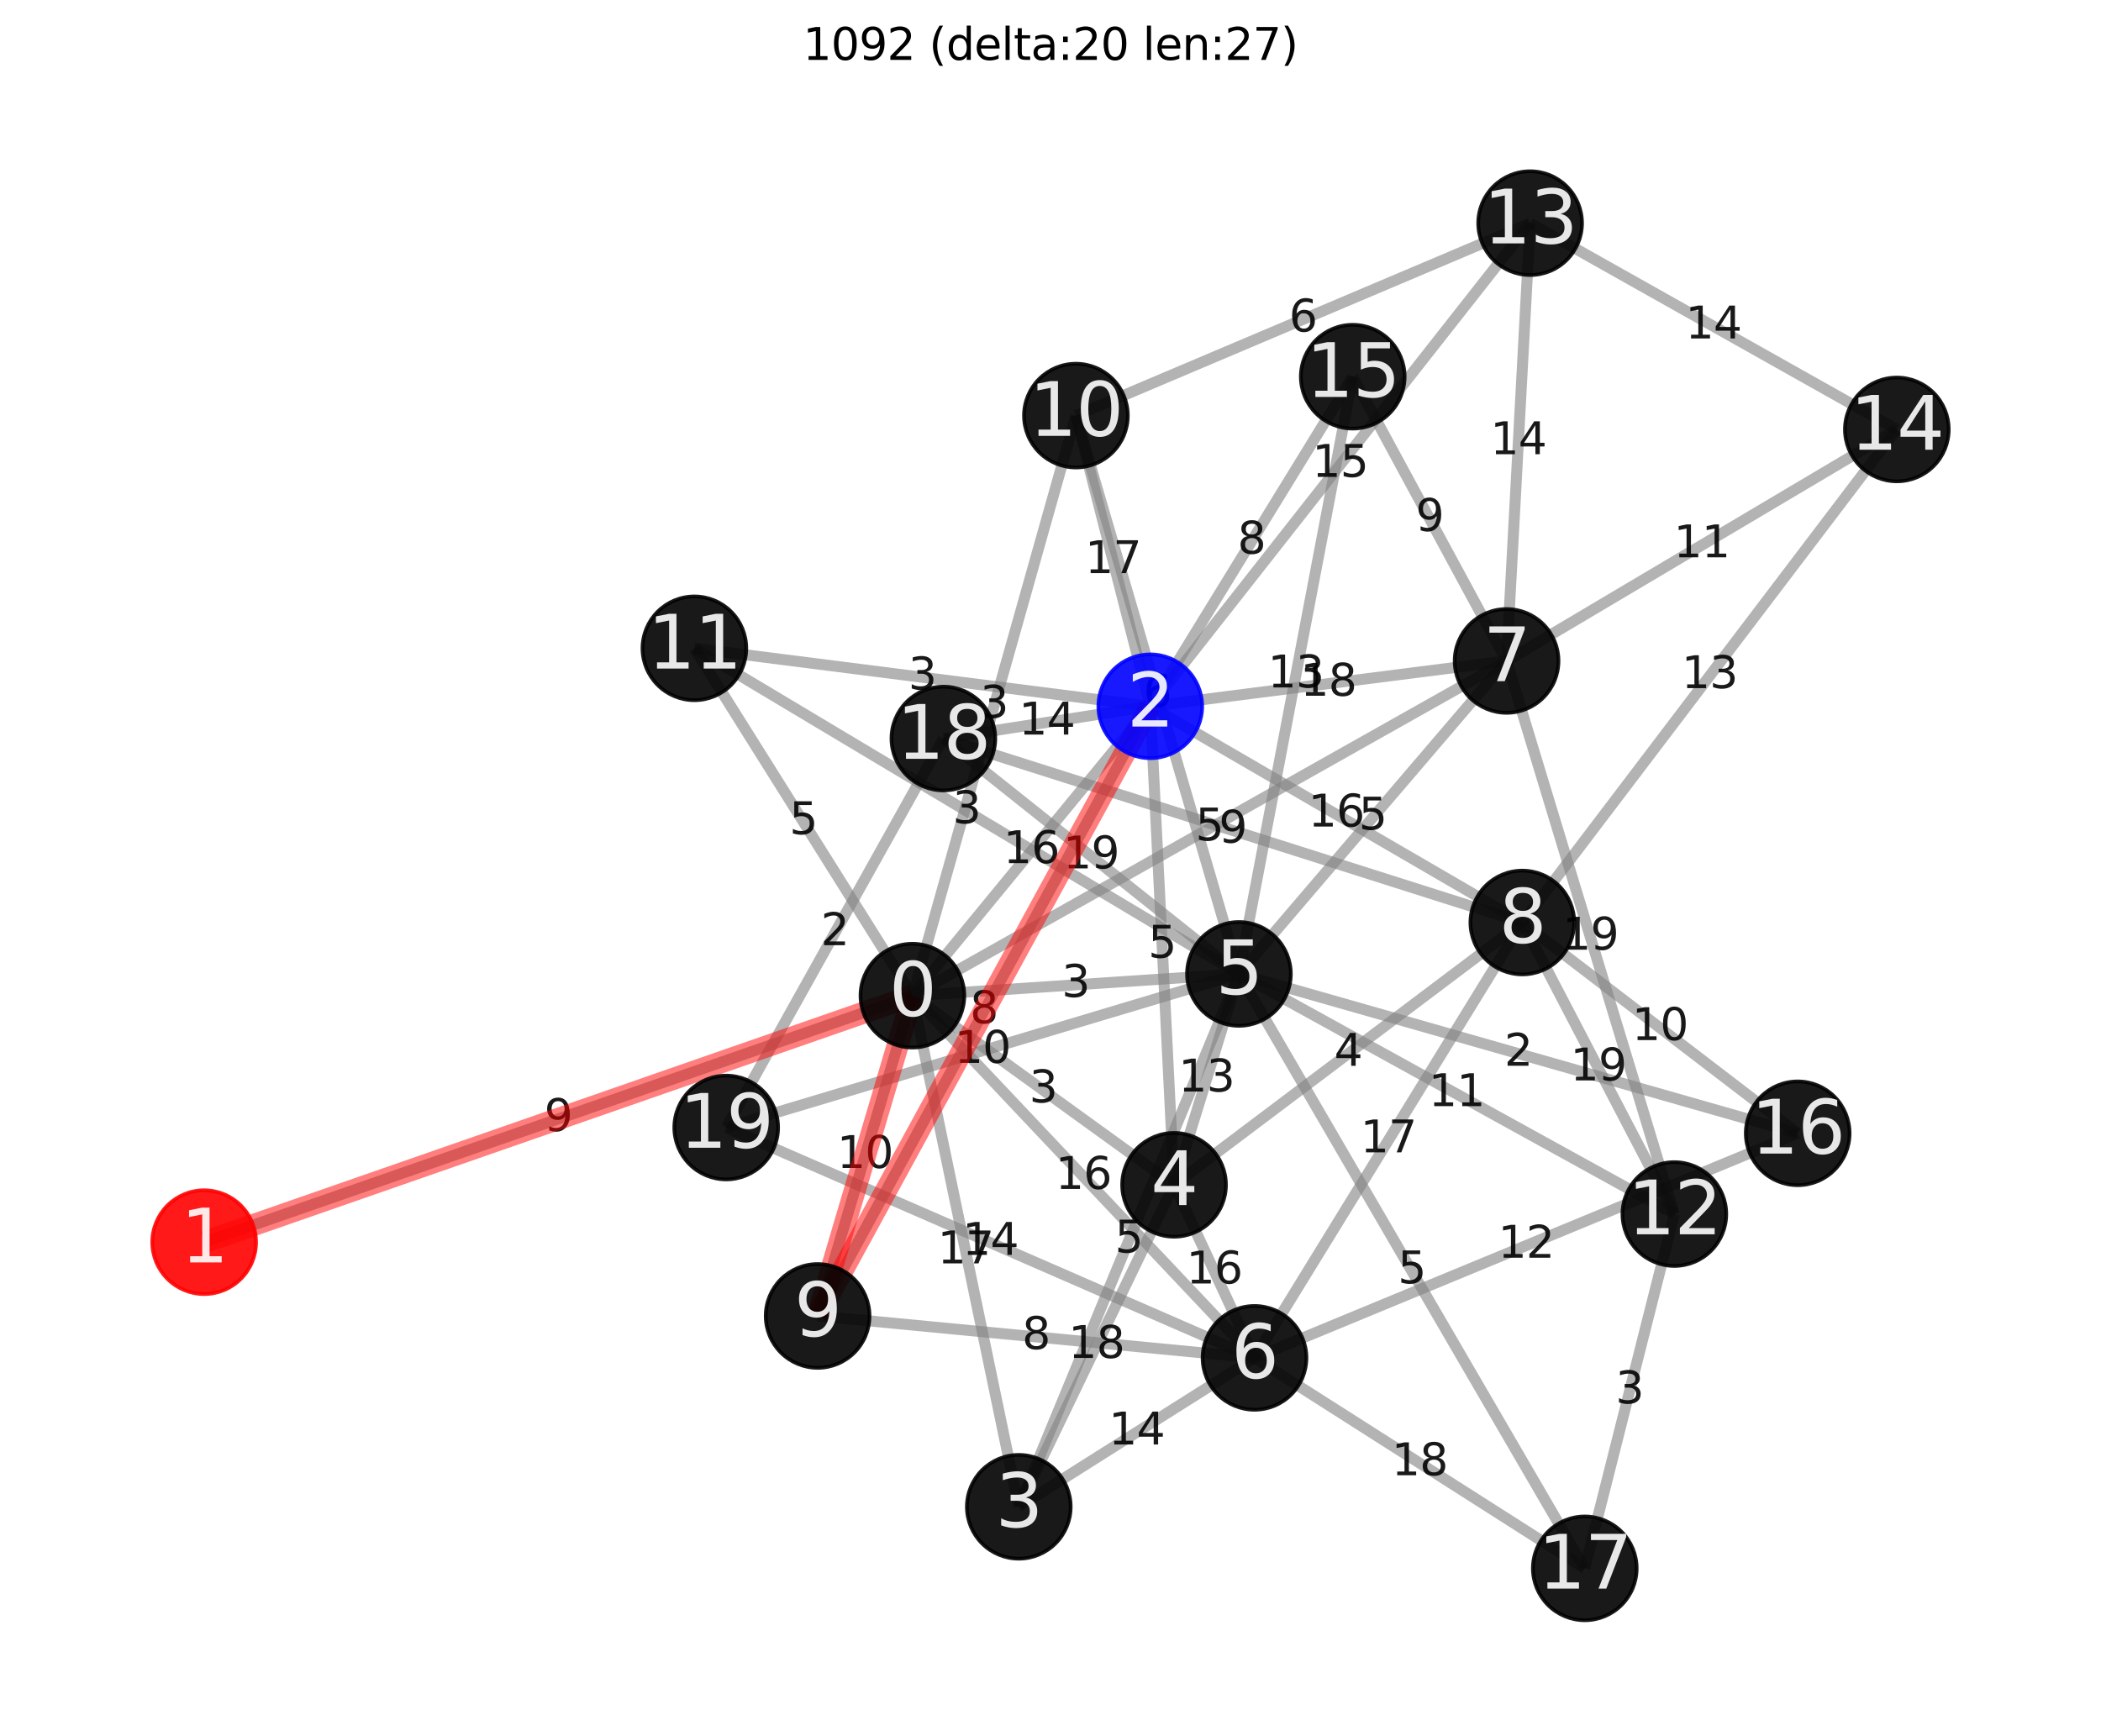 <?xml version="1.0" encoding="utf-8" standalone="no"?>
<!DOCTYPE svg PUBLIC "-//W3C//DTD SVG 1.1//EN"
  "http://www.w3.org/Graphics/SVG/1.1/DTD/svg11.dtd">
<svg xmlns:xlink="http://www.w3.org/1999/xlink" width="572.4pt" height="473.038pt" viewBox="0 0 572.4 473.038" xmlns="http://www.w3.org/2000/svg" version="1.1">
 <defs>
  <style type="text/css">*{stroke-linejoin: round; stroke-linecap: butt}</style>
 </defs>
 <g id="figure_1">
  <g id="patch_1">
   <path d="M 0 473.038 
L 572.4 473.038 
L 572.4 0 
L 0 0 
z
" style="fill: #ffffff"/>
  </g>
  <g id="axes_1">
   <g id="patch_2">
    <path d="M 7.2 465.838 
L 565.2 465.838 
L 565.2 22.318 
L 7.2 22.318 
z
" style="fill: #ffffff"/>
   </g>
   <g id="LineCollection_1">
    <path d="M 248.581 271.3 
L 55.621 338.471 
" clip-path="url(#pc217faebb8)" style="fill: none; stroke: #808080; stroke-opacity: 0.6; stroke-width: 3"/>
    <path d="M 248.581 271.3 
L 313.384 192.45 
" clip-path="url(#pc217faebb8)" style="fill: none; stroke: #808080; stroke-opacity: 0.6; stroke-width: 3"/>
    <path d="M 248.581 271.3 
L 277.56 410.575 
" clip-path="url(#pc217faebb8)" style="fill: none; stroke: #808080; stroke-opacity: 0.6; stroke-width: 3"/>
    <path d="M 248.581 271.3 
L 319.863 322.842 
" clip-path="url(#pc217faebb8)" style="fill: none; stroke: #808080; stroke-opacity: 0.6; stroke-width: 3"/>
    <path d="M 248.581 271.3 
L 337.536 265.376 
" clip-path="url(#pc217faebb8)" style="fill: none; stroke: #808080; stroke-opacity: 0.6; stroke-width: 3"/>
    <path d="M 248.581 271.3 
L 341.783 369.993 
" clip-path="url(#pc217faebb8)" style="fill: none; stroke: #808080; stroke-opacity: 0.6; stroke-width: 3"/>
    <path d="M 248.581 271.3 
L 410.457 180.094 
" clip-path="url(#pc217faebb8)" style="fill: none; stroke: #808080; stroke-opacity: 0.6; stroke-width: 3"/>
    <path d="M 248.581 271.3 
L 222.753 358.575 
" clip-path="url(#pc217faebb8)" style="fill: none; stroke: #808080; stroke-opacity: 0.6; stroke-width: 3"/>
    <path d="M 248.581 271.3 
L 293.121 113.247 
" clip-path="url(#pc217faebb8)" style="fill: none; stroke: #808080; stroke-opacity: 0.6; stroke-width: 3"/>
    <path d="M 248.581 271.3 
L 189.182 176.656 
" clip-path="url(#pc217faebb8)" style="fill: none; stroke: #808080; stroke-opacity: 0.6; stroke-width: 3"/>
    <path d="M 313.384 192.45 
L 319.863 322.842 
" clip-path="url(#pc217faebb8)" style="fill: none; stroke: #808080; stroke-opacity: 0.6; stroke-width: 3"/>
    <path d="M 313.384 192.45 
L 410.457 180.094 
" clip-path="url(#pc217faebb8)" style="fill: none; stroke: #808080; stroke-opacity: 0.6; stroke-width: 3"/>
    <path d="M 313.384 192.45 
L 414.746 251.371 
" clip-path="url(#pc217faebb8)" style="fill: none; stroke: #808080; stroke-opacity: 0.6; stroke-width: 3"/>
    <path d="M 313.384 192.45 
L 222.753 358.575 
" clip-path="url(#pc217faebb8)" style="fill: none; stroke: #808080; stroke-opacity: 0.6; stroke-width: 3"/>
    <path d="M 313.384 192.45 
L 293.121 113.247 
" clip-path="url(#pc217faebb8)" style="fill: none; stroke: #808080; stroke-opacity: 0.6; stroke-width: 3"/>
    <path d="M 313.384 192.45 
L 189.182 176.656 
" clip-path="url(#pc217faebb8)" style="fill: none; stroke: #808080; stroke-opacity: 0.6; stroke-width: 3"/>
    <path d="M 313.384 192.45 
L 416.869 60.805 
" clip-path="url(#pc217faebb8)" style="fill: none; stroke: #808080; stroke-opacity: 0.6; stroke-width: 3"/>
    <path d="M 313.384 192.45 
L 368.546 102.643 
" clip-path="url(#pc217faebb8)" style="fill: none; stroke: #808080; stroke-opacity: 0.6; stroke-width: 3"/>
    <path d="M 313.384 192.45 
L 257.015 201.24 
" clip-path="url(#pc217faebb8)" style="fill: none; stroke: #808080; stroke-opacity: 0.6; stroke-width: 3"/>
    <path d="M 277.56 410.575 
L 319.863 322.842 
" clip-path="url(#pc217faebb8)" style="fill: none; stroke: #808080; stroke-opacity: 0.6; stroke-width: 3"/>
    <path d="M 277.56 410.575 
L 337.536 265.376 
" clip-path="url(#pc217faebb8)" style="fill: none; stroke: #808080; stroke-opacity: 0.6; stroke-width: 3"/>
    <path d="M 277.56 410.575 
L 341.783 369.993 
" clip-path="url(#pc217faebb8)" style="fill: none; stroke: #808080; stroke-opacity: 0.6; stroke-width: 3"/>
    <path d="M 319.863 322.842 
L 337.536 265.376 
" clip-path="url(#pc217faebb8)" style="fill: none; stroke: #808080; stroke-opacity: 0.6; stroke-width: 3"/>
    <path d="M 319.863 322.842 
L 341.783 369.993 
" clip-path="url(#pc217faebb8)" style="fill: none; stroke: #808080; stroke-opacity: 0.6; stroke-width: 3"/>
    <path d="M 319.863 322.842 
L 414.746 251.371 
" clip-path="url(#pc217faebb8)" style="fill: none; stroke: #808080; stroke-opacity: 0.6; stroke-width: 3"/>
    <path d="M 337.536 265.376 
L 410.457 180.094 
" clip-path="url(#pc217faebb8)" style="fill: none; stroke: #808080; stroke-opacity: 0.6; stroke-width: 3"/>
    <path d="M 337.536 265.376 
L 293.121 113.247 
" clip-path="url(#pc217faebb8)" style="fill: none; stroke: #808080; stroke-opacity: 0.6; stroke-width: 3"/>
    <path d="M 337.536 265.376 
L 189.182 176.656 
" clip-path="url(#pc217faebb8)" style="fill: none; stroke: #808080; stroke-opacity: 0.6; stroke-width: 3"/>
    <path d="M 337.536 265.376 
L 456.167 330.81 
" clip-path="url(#pc217faebb8)" style="fill: none; stroke: #808080; stroke-opacity: 0.6; stroke-width: 3"/>
    <path d="M 337.536 265.376 
L 368.546 102.643 
" clip-path="url(#pc217faebb8)" style="fill: none; stroke: #808080; stroke-opacity: 0.6; stroke-width: 3"/>
    <path d="M 337.536 265.376 
L 489.768 308.808 
" clip-path="url(#pc217faebb8)" style="fill: none; stroke: #808080; stroke-opacity: 0.6; stroke-width: 3"/>
    <path d="M 337.536 265.376 
L 431.761 427.351 
" clip-path="url(#pc217faebb8)" style="fill: none; stroke: #808080; stroke-opacity: 0.6; stroke-width: 3"/>
    <path d="M 337.536 265.376 
L 257.015 201.24 
" clip-path="url(#pc217faebb8)" style="fill: none; stroke: #808080; stroke-opacity: 0.6; stroke-width: 3"/>
    <path d="M 337.536 265.376 
L 197.847 307.231 
" clip-path="url(#pc217faebb8)" style="fill: none; stroke: #808080; stroke-opacity: 0.6; stroke-width: 3"/>
    <path d="M 341.783 369.993 
L 414.746 251.371 
" clip-path="url(#pc217faebb8)" style="fill: none; stroke: #808080; stroke-opacity: 0.6; stroke-width: 3"/>
    <path d="M 341.783 369.993 
L 222.753 358.575 
" clip-path="url(#pc217faebb8)" style="fill: none; stroke: #808080; stroke-opacity: 0.6; stroke-width: 3"/>
    <path d="M 341.783 369.993 
L 489.768 308.808 
" clip-path="url(#pc217faebb8)" style="fill: none; stroke: #808080; stroke-opacity: 0.6; stroke-width: 3"/>
    <path d="M 341.783 369.993 
L 431.761 427.351 
" clip-path="url(#pc217faebb8)" style="fill: none; stroke: #808080; stroke-opacity: 0.6; stroke-width: 3"/>
    <path d="M 341.783 369.993 
L 197.847 307.231 
" clip-path="url(#pc217faebb8)" style="fill: none; stroke: #808080; stroke-opacity: 0.6; stroke-width: 3"/>
    <path d="M 410.457 180.094 
L 456.167 330.81 
" clip-path="url(#pc217faebb8)" style="fill: none; stroke: #808080; stroke-opacity: 0.6; stroke-width: 3"/>
    <path d="M 410.457 180.094 
L 416.869 60.805 
" clip-path="url(#pc217faebb8)" style="fill: none; stroke: #808080; stroke-opacity: 0.6; stroke-width: 3"/>
    <path d="M 410.457 180.094 
L 516.779 117.017 
" clip-path="url(#pc217faebb8)" style="fill: none; stroke: #808080; stroke-opacity: 0.6; stroke-width: 3"/>
    <path d="M 410.457 180.094 
L 368.546 102.643 
" clip-path="url(#pc217faebb8)" style="fill: none; stroke: #808080; stroke-opacity: 0.6; stroke-width: 3"/>
    <path d="M 414.746 251.371 
L 456.167 330.81 
" clip-path="url(#pc217faebb8)" style="fill: none; stroke: #808080; stroke-opacity: 0.6; stroke-width: 3"/>
    <path d="M 414.746 251.371 
L 516.779 117.017 
" clip-path="url(#pc217faebb8)" style="fill: none; stroke: #808080; stroke-opacity: 0.6; stroke-width: 3"/>
    <path d="M 414.746 251.371 
L 489.768 308.808 
" clip-path="url(#pc217faebb8)" style="fill: none; stroke: #808080; stroke-opacity: 0.6; stroke-width: 3"/>
    <path d="M 414.746 251.371 
L 257.015 201.24 
" clip-path="url(#pc217faebb8)" style="fill: none; stroke: #808080; stroke-opacity: 0.6; stroke-width: 3"/>
    <path d="M 293.121 113.247 
L 416.869 60.805 
" clip-path="url(#pc217faebb8)" style="fill: none; stroke: #808080; stroke-opacity: 0.6; stroke-width: 3"/>
    <path d="M 456.167 330.81 
L 431.761 427.351 
" clip-path="url(#pc217faebb8)" style="fill: none; stroke: #808080; stroke-opacity: 0.6; stroke-width: 3"/>
    <path d="M 416.869 60.805 
L 516.779 117.017 
" clip-path="url(#pc217faebb8)" style="fill: none; stroke: #808080; stroke-opacity: 0.6; stroke-width: 3"/>
    <path d="M 257.015 201.24 
L 197.847 307.231 
" clip-path="url(#pc217faebb8)" style="fill: none; stroke: #808080; stroke-opacity: 0.6; stroke-width: 3"/>
   </g>
   <g id="text_1">
    <g id="patch_3">
     <path d="M 144.324 314.652 
L 159.879 314.652 
L 159.879 295.118 
L 144.324 295.118 
L 144.324 314.652 
z
" clip-path="url(#pc217faebb8)" style="fill: none"/>
    </g>
    <g clip-path="url(#pc217faebb8)">
     <!-- 9 -->
     <g style="opacity: 0.9" transform="translate(148.284 308.197) scale(0.12 -0.12)">
      <defs>
       <path id="DejaVuSans-39" d="M 703 97 
L 703 672 
Q 941 559 1184 500 
Q 1428 441 1663 441 
Q 2288 441 2617 861 
Q 2947 1281 2994 2138 
Q 2813 1869 2534 1725 
Q 2256 1581 1919 1581 
Q 1219 1581 811 2004 
Q 403 2428 403 3163 
Q 403 3881 828 4315 
Q 1253 4750 1959 4750 
Q 2769 4750 3195 4129 
Q 3622 3509 3622 2328 
Q 3622 1225 3098 567 
Q 2575 -91 1691 -91 
Q 1453 -91 1209 -44 
Q 966 3 703 97 
z
M 1959 2075 
Q 2384 2075 2632 2365 
Q 2881 2656 2881 3163 
Q 2881 3666 2632 3958 
Q 2384 4250 1959 4250 
Q 1534 4250 1286 3958 
Q 1038 3666 1038 3163 
Q 1038 2656 1286 2365 
Q 1534 2075 1959 2075 
z
" transform="scale(0.016)"/>
      </defs>
      <use xlink:href="#DejaVuSans-39"/>
     </g>
    </g>
   </g>
   <g id="text_2">
    <g id="patch_4">
     <path d="M 269.388 241.642 
L 292.578 241.642 
L 292.578 222.108 
L 269.388 222.108 
L 269.388 241.642 
z
" clip-path="url(#pc217faebb8)" style="fill: none"/>
    </g>
    <g clip-path="url(#pc217faebb8)">
     <!-- 16 -->
     <g style="opacity: 0.9" transform="translate(273.348 235.186) scale(0.12 -0.12)">
      <defs>
       <path id="DejaVuSans-31" d="M 794 531 
L 1825 531 
L 1825 4091 
L 703 3866 
L 703 4441 
L 1819 4666 
L 2450 4666 
L 2450 531 
L 3481 531 
L 3481 0 
L 794 0 
L 794 531 
z
" transform="scale(0.016)"/>
       <path id="DejaVuSans-36" d="M 2113 2584 
Q 1688 2584 1439 2293 
Q 1191 2003 1191 1497 
Q 1191 994 1439 701 
Q 1688 409 2113 409 
Q 2538 409 2786 701 
Q 3034 994 3034 1497 
Q 3034 2003 2786 2293 
Q 2538 2584 2113 2584 
z
M 3366 4563 
L 3366 3988 
Q 3128 4100 2886 4159 
Q 2644 4219 2406 4219 
Q 1781 4219 1451 3797 
Q 1122 3375 1075 2522 
Q 1259 2794 1537 2939 
Q 1816 3084 2150 3084 
Q 2853 3084 3261 2657 
Q 3669 2231 3669 1497 
Q 3669 778 3244 343 
Q 2819 -91 2113 -91 
Q 1303 -91 875 529 
Q 447 1150 447 2328 
Q 447 3434 972 4092 
Q 1497 4750 2381 4750 
Q 2619 4750 2861 4703 
Q 3103 4656 3366 4563 
z
" transform="scale(0.016)"/>
      </defs>
      <use xlink:href="#DejaVuSans-31"/>
      <use xlink:href="#DejaVuSans-36" x="63.623"/>
     </g>
    </g>
   </g>
   <g id="text_3">
    <g id="patch_5">
     <path d="M 251.476 350.704 
L 274.666 350.704 
L 274.666 331.171 
L 251.476 331.171 
L 251.476 350.704 
z
" clip-path="url(#pc217faebb8)" style="fill: none"/>
    </g>
    <g clip-path="url(#pc217faebb8)">
     <!-- 17 -->
     <g style="opacity: 0.9" transform="translate(255.436 344.249) scale(0.12 -0.12)">
      <defs>
       <path id="DejaVuSans-37" d="M 525 4666 
L 3525 4666 
L 3525 4397 
L 1831 0 
L 1172 0 
L 2766 4134 
L 525 4134 
L 525 4666 
z
" transform="scale(0.016)"/>
      </defs>
      <use xlink:href="#DejaVuSans-31"/>
      <use xlink:href="#DejaVuSans-37" x="63.623"/>
     </g>
    </g>
   </g>
   <g id="text_4">
    <g id="patch_6">
     <path d="M 276.445 306.838 
L 292 306.838 
L 292 287.304 
L 276.445 287.304 
L 276.445 306.838 
z
" clip-path="url(#pc217faebb8)" style="fill: none"/>
    </g>
    <g clip-path="url(#pc217faebb8)">
     <!-- 3 -->
     <g style="opacity: 0.9" transform="translate(280.405 300.382) scale(0.12 -0.12)">
      <defs>
       <path id="DejaVuSans-33" d="M 2597 2516 
Q 3050 2419 3304 2112 
Q 3559 1806 3559 1356 
Q 3559 666 3084 287 
Q 2609 -91 1734 -91 
Q 1441 -91 1130 -33 
Q 819 25 488 141 
L 488 750 
Q 750 597 1062 519 
Q 1375 441 1716 441 
Q 2309 441 2620 675 
Q 2931 909 2931 1356 
Q 2931 1769 2642 2001 
Q 2353 2234 1838 2234 
L 1294 2234 
L 1294 2753 
L 1863 2753 
Q 2328 2753 2575 2939 
Q 2822 3125 2822 3475 
Q 2822 3834 2567 4026 
Q 2313 4219 1838 4219 
Q 1578 4219 1281 4162 
Q 984 4106 628 3988 
L 628 4550 
Q 988 4650 1302 4700 
Q 1616 4750 1894 4750 
Q 2613 4750 3031 4423 
Q 3450 4097 3450 3541 
Q 3450 3153 3228 2886 
Q 3006 2619 2597 2516 
z
" transform="scale(0.016)"/>
      </defs>
      <use xlink:href="#DejaVuSans-33"/>
     </g>
    </g>
   </g>
   <g id="text_5">
    <g id="patch_7">
     <path d="M 285.281 278.105 
L 300.836 278.105 
L 300.836 258.571 
L 285.281 258.571 
L 285.281 278.105 
z
" clip-path="url(#pc217faebb8)" style="fill: none"/>
    </g>
    <g clip-path="url(#pc217faebb8)">
     <!-- 3 -->
     <g style="opacity: 0.9" transform="translate(289.241 271.649) scale(0.12 -0.12)">
      <use xlink:href="#DejaVuSans-33"/>
     </g>
    </g>
   </g>
   <g id="text_6">
    <g id="patch_8">
     <path d="M 283.587 330.413 
L 306.777 330.413 
L 306.777 310.879 
L 283.587 310.879 
L 283.587 330.413 
z
" clip-path="url(#pc217faebb8)" style="fill: none"/>
    </g>
    <g clip-path="url(#pc217faebb8)">
     <!-- 16 -->
     <g style="opacity: 0.9" transform="translate(287.547 323.958) scale(0.12 -0.12)">
      <use xlink:href="#DejaVuSans-31"/>
      <use xlink:href="#DejaVuSans-36" x="63.623"/>
     </g>
    </g>
   </g>
   <g id="text_7">
    <g id="patch_9">
     <path d="M 321.742 235.464 
L 337.297 235.464 
L 337.297 215.93 
L 321.742 215.93 
L 321.742 235.464 
z
" clip-path="url(#pc217faebb8)" style="fill: none"/>
    </g>
    <g clip-path="url(#pc217faebb8)">
     <!-- 5 -->
     <g style="opacity: 0.9" transform="translate(325.702 229.008) scale(0.12 -0.12)">
      <defs>
       <path id="DejaVuSans-35" d="M 691 4666 
L 3169 4666 
L 3169 4134 
L 1269 4134 
L 1269 2991 
Q 1406 3038 1543 3061 
Q 1681 3084 1819 3084 
Q 2600 3084 3056 2656 
Q 3513 2228 3513 1497 
Q 3513 744 3044 326 
Q 2575 -91 1722 -91 
Q 1428 -91 1123 -41 
Q 819 9 494 109 
L 494 744 
Q 775 591 1075 516 
Q 1375 441 1709 441 
Q 2250 441 2565 725 
Q 2881 1009 2881 1497 
Q 2881 1984 2565 2268 
Q 2250 2553 1709 2553 
Q 1456 2553 1204 2497 
Q 953 2441 691 2322 
L 691 4666 
z
" transform="scale(0.016)"/>
      </defs>
      <use xlink:href="#DejaVuSans-35"/>
     </g>
    </g>
   </g>
   <g id="text_8">
    <g id="patch_10">
     <path d="M 224.072 324.704 
L 247.262 324.704 
L 247.262 305.171 
L 224.072 305.171 
L 224.072 324.704 
z
" clip-path="url(#pc217faebb8)" style="fill: none"/>
    </g>
    <g clip-path="url(#pc217faebb8)">
     <!-- 10 -->
     <g style="opacity: 0.9" transform="translate(228.032 318.249) scale(0.12 -0.12)">
      <defs>
       <path id="DejaVuSans-30" d="M 2034 4250 
Q 1547 4250 1301 3770 
Q 1056 3291 1056 2328 
Q 1056 1369 1301 889 
Q 1547 409 2034 409 
Q 2525 409 2770 889 
Q 3016 1369 3016 2328 
Q 3016 3291 2770 3770 
Q 2525 4250 2034 4250 
z
M 2034 4750 
Q 2819 4750 3233 4129 
Q 3647 3509 3647 2328 
Q 3647 1150 3233 529 
Q 2819 -91 2034 -91 
Q 1250 -91 836 529 
Q 422 1150 422 2328 
Q 422 3509 836 4129 
Q 1250 4750 2034 4750 
z
" transform="scale(0.016)"/>
      </defs>
      <use xlink:href="#DejaVuSans-31"/>
      <use xlink:href="#DejaVuSans-30" x="63.623"/>
     </g>
    </g>
   </g>
   <g id="text_9">
    <g id="patch_11">
     <path d="M 263.074 202.04 
L 278.629 202.04 
L 278.629 182.507 
L 263.074 182.507 
L 263.074 202.04 
z
" clip-path="url(#pc217faebb8)" style="fill: none"/>
    </g>
    <g clip-path="url(#pc217faebb8)">
     <!-- 3 -->
     <g style="opacity: 0.9" transform="translate(267.034 195.585) scale(0.12 -0.12)">
      <use xlink:href="#DejaVuSans-33"/>
     </g>
    </g>
   </g>
   <g id="text_10">
    <g id="patch_12">
     <path d="M 211.104 233.745 
L 226.659 233.745 
L 226.659 214.211 
L 211.104 214.211 
L 211.104 233.745 
z
" clip-path="url(#pc217faebb8)" style="fill: none"/>
    </g>
    <g clip-path="url(#pc217faebb8)">
     <!-- 5 -->
     <g style="opacity: 0.9" transform="translate(215.064 227.289) scale(0.12 -0.12)">
      <use xlink:href="#DejaVuSans-35"/>
     </g>
    </g>
   </g>
   <g id="text_11">
    <g id="patch_13">
     <path d="M 308.846 267.413 
L 324.401 267.413 
L 324.401 247.879 
L 308.846 247.879 
L 308.846 267.413 
z
" clip-path="url(#pc217faebb8)" style="fill: none"/>
    </g>
    <g clip-path="url(#pc217faebb8)">
     <!-- 5 -->
     <g style="opacity: 0.9" transform="translate(312.806 260.957) scale(0.12 -0.12)">
      <use xlink:href="#DejaVuSans-35"/>
     </g>
    </g>
   </g>
   <g id="text_12">
    <g id="patch_14">
     <path d="M 350.325 196.039 
L 373.515 196.039 
L 373.515 176.505 
L 350.325 176.505 
L 350.325 196.039 
z
" clip-path="url(#pc217faebb8)" style="fill: none"/>
    </g>
    <g clip-path="url(#pc217faebb8)">
     <!-- 18 -->
     <g style="opacity: 0.9" transform="translate(354.285 189.583) scale(0.12 -0.12)">
      <defs>
       <path id="DejaVuSans-38" d="M 2034 2216 
Q 1584 2216 1326 1975 
Q 1069 1734 1069 1313 
Q 1069 891 1326 650 
Q 1584 409 2034 409 
Q 2484 409 2743 651 
Q 3003 894 3003 1313 
Q 3003 1734 2745 1975 
Q 2488 2216 2034 2216 
z
M 1403 2484 
Q 997 2584 770 2862 
Q 544 3141 544 3541 
Q 544 4100 942 4425 
Q 1341 4750 2034 4750 
Q 2731 4750 3128 4425 
Q 3525 4100 3525 3541 
Q 3525 3141 3298 2862 
Q 3072 2584 2669 2484 
Q 3125 2378 3379 2068 
Q 3634 1759 3634 1313 
Q 3634 634 3220 271 
Q 2806 -91 2034 -91 
Q 1263 -91 848 271 
Q 434 634 434 1313 
Q 434 1759 690 2068 
Q 947 2378 1403 2484 
z
M 1172 3481 
Q 1172 3119 1398 2916 
Q 1625 2713 2034 2713 
Q 2441 2713 2670 2916 
Q 2900 3119 2900 3481 
Q 2900 3844 2670 4047 
Q 2441 4250 2034 4250 
Q 1625 4250 1398 4047 
Q 1172 3844 1172 3481 
z
" transform="scale(0.016)"/>
      </defs>
      <use xlink:href="#DejaVuSans-31"/>
      <use xlink:href="#DejaVuSans-38" x="63.623"/>
     </g>
    </g>
   </g>
   <g id="text_13">
    <g id="patch_15">
     <path d="M 352.47 231.677 
L 375.66 231.677 
L 375.66 212.144 
L 352.47 212.144 
L 352.47 231.677 
z
" clip-path="url(#pc217faebb8)" style="fill: none"/>
    </g>
    <g clip-path="url(#pc217faebb8)">
     <!-- 16 -->
     <g style="opacity: 0.9" transform="translate(356.43 225.222) scale(0.12 -0.12)">
      <use xlink:href="#DejaVuSans-31"/>
      <use xlink:href="#DejaVuSans-36" x="63.623"/>
     </g>
    </g>
   </g>
   <g id="text_14">
    <g id="patch_16">
     <path d="M 260.291 285.279 
L 275.846 285.279 
L 275.846 265.746 
L 260.291 265.746 
L 260.291 285.279 
z
" clip-path="url(#pc217faebb8)" style="fill: none"/>
    </g>
    <g clip-path="url(#pc217faebb8)">
     <!-- 8 -->
     <g style="opacity: 0.9" transform="translate(264.251 278.824) scale(0.12 -0.12)">
      <use xlink:href="#DejaVuSans-38"/>
     </g>
    </g>
   </g>
   <g id="text_15">
    <g id="patch_17">
     <path d="M 291.658 162.615 
L 314.848 162.615 
L 314.848 143.082 
L 291.658 143.082 
L 291.658 162.615 
z
" clip-path="url(#pc217faebb8)" style="fill: none"/>
    </g>
    <g clip-path="url(#pc217faebb8)">
     <!-- 17 -->
     <g style="opacity: 0.9" transform="translate(295.618 156.16) scale(0.12 -0.12)">
      <use xlink:href="#DejaVuSans-31"/>
      <use xlink:href="#DejaVuSans-37" x="63.623"/>
     </g>
    </g>
   </g>
   <g id="text_16">
    <g id="patch_18">
     <path d="M 243.505 194.32 
L 259.06 194.32 
L 259.06 174.786 
L 243.505 174.786 
L 243.505 194.32 
z
" clip-path="url(#pc217faebb8)" style="fill: none"/>
    </g>
    <g clip-path="url(#pc217faebb8)">
     <!-- 3 -->
     <g style="opacity: 0.9" transform="translate(247.465 187.864) scale(0.12 -0.12)">
      <use xlink:href="#DejaVuSans-33"/>
     </g>
    </g>
   </g>
   <g id="text_17">
    <g id="patch_19">
     <path d="M 353.531 136.394 
L 376.721 136.394 
L 376.721 116.861 
L 353.531 116.861 
L 353.531 136.394 
z
" clip-path="url(#pc217faebb8)" style="fill: none"/>
    </g>
    <g clip-path="url(#pc217faebb8)">
     <!-- 15 -->
     <g style="opacity: 0.9" transform="translate(357.491 129.939) scale(0.12 -0.12)">
      <use xlink:href="#DejaVuSans-31"/>
      <use xlink:href="#DejaVuSans-35" x="63.623"/>
     </g>
    </g>
   </g>
   <g id="text_18">
    <g id="patch_20">
     <path d="M 333.188 157.313 
L 348.743 157.313 
L 348.743 137.779 
L 333.188 137.779 
L 333.188 157.313 
z
" clip-path="url(#pc217faebb8)" style="fill: none"/>
    </g>
    <g clip-path="url(#pc217faebb8)">
     <!-- 8 -->
     <g style="opacity: 0.9" transform="translate(337.148 150.858) scale(0.12 -0.12)">
      <use xlink:href="#DejaVuSans-38"/>
     </g>
    </g>
   </g>
   <g id="text_19">
    <g id="patch_21">
     <path d="M 273.605 206.612 
L 296.795 206.612 
L 296.795 187.078 
L 273.605 187.078 
L 273.605 206.612 
z
" clip-path="url(#pc217faebb8)" style="fill: none"/>
    </g>
    <g clip-path="url(#pc217faebb8)">
     <!-- 14 -->
     <g style="opacity: 0.9" transform="translate(277.565 200.156) scale(0.12 -0.12)">
      <defs>
       <path id="DejaVuSans-34" d="M 2419 4116 
L 825 1625 
L 2419 1625 
L 2419 4116 
z
M 2253 4666 
L 3047 4666 
L 3047 1625 
L 3713 1625 
L 3713 1100 
L 3047 1100 
L 3047 0 
L 2419 0 
L 2419 1100 
L 313 1100 
L 313 1709 
L 2253 4666 
z
" transform="scale(0.016)"/>
      </defs>
      <use xlink:href="#DejaVuSans-31"/>
      <use xlink:href="#DejaVuSans-34" x="63.623"/>
     </g>
    </g>
   </g>
   <g id="text_20">
    <g id="patch_22">
     <path d="M 287.117 376.475 
L 310.307 376.475 
L 310.307 356.942 
L 287.117 356.942 
L 287.117 376.475 
z
" clip-path="url(#pc217faebb8)" style="fill: none"/>
    </g>
    <g clip-path="url(#pc217faebb8)">
     <!-- 18 -->
     <g style="opacity: 0.9" transform="translate(291.077 370.02) scale(0.12 -0.12)">
      <use xlink:href="#DejaVuSans-31"/>
      <use xlink:href="#DejaVuSans-38" x="63.623"/>
     </g>
    </g>
   </g>
   <g id="text_21">
    <g id="patch_23">
     <path d="M 299.771 347.743 
L 315.326 347.743 
L 315.326 328.209 
L 299.771 328.209 
L 299.771 347.743 
z
" clip-path="url(#pc217faebb8)" style="fill: none"/>
    </g>
    <g clip-path="url(#pc217faebb8)">
     <!-- 5 -->
     <g style="opacity: 0.9" transform="translate(303.731 341.287) scale(0.12 -0.12)">
      <use xlink:href="#DejaVuSans-35"/>
     </g>
    </g>
   </g>
   <g id="text_22">
    <g id="patch_24">
     <path d="M 298.077 400.051 
L 321.267 400.051 
L 321.267 380.517 
L 298.077 380.517 
L 298.077 400.051 
z
" clip-path="url(#pc217faebb8)" style="fill: none"/>
    </g>
    <g clip-path="url(#pc217faebb8)">
     <!-- 14 -->
     <g style="opacity: 0.9" transform="translate(302.037 393.595) scale(0.12 -0.12)">
      <use xlink:href="#DejaVuSans-31"/>
      <use xlink:href="#DejaVuSans-34" x="63.623"/>
     </g>
    </g>
   </g>
   <g id="text_23">
    <g id="patch_25">
     <path d="M 317.105 303.876 
L 340.295 303.876 
L 340.295 284.342 
L 317.105 284.342 
L 317.105 303.876 
z
" clip-path="url(#pc217faebb8)" style="fill: none"/>
    </g>
    <g clip-path="url(#pc217faebb8)">
     <!-- 13 -->
     <g style="opacity: 0.9" transform="translate(321.065 297.42) scale(0.12 -0.12)">
      <use xlink:href="#DejaVuSans-31"/>
      <use xlink:href="#DejaVuSans-33" x="63.623"/>
     </g>
    </g>
   </g>
   <g id="text_24">
    <g id="patch_26">
     <path d="M 319.228 356.184 
L 342.418 356.184 
L 342.418 336.65 
L 319.228 336.65 
L 319.228 356.184 
z
" clip-path="url(#pc217faebb8)" style="fill: none"/>
    </g>
    <g clip-path="url(#pc217faebb8)">
     <!-- 16 -->
     <g style="opacity: 0.9" transform="translate(323.188 349.729) scale(0.12 -0.12)">
      <use xlink:href="#DejaVuSans-31"/>
      <use xlink:href="#DejaVuSans-36" x="63.623"/>
     </g>
    </g>
   </g>
   <g id="text_25">
    <g id="patch_27">
     <path d="M 359.527 296.874 
L 375.082 296.874 
L 375.082 277.34 
L 359.527 277.34 
L 359.527 296.874 
z
" clip-path="url(#pc217faebb8)" style="fill: none"/>
    </g>
    <g clip-path="url(#pc217faebb8)">
     <!-- 4 -->
     <g style="opacity: 0.9" transform="translate(363.487 290.418) scale(0.12 -0.12)">
      <use xlink:href="#DejaVuSans-34"/>
     </g>
    </g>
   </g>
   <g id="text_26">
    <g id="patch_28">
     <path d="M 366.219 232.502 
L 381.774 232.502 
L 381.774 212.968 
L 366.219 212.968 
L 366.219 232.502 
z
" clip-path="url(#pc217faebb8)" style="fill: none"/>
    </g>
    <g clip-path="url(#pc217faebb8)">
     <!-- 5 -->
     <g style="opacity: 0.9" transform="translate(370.179 226.046) scale(0.12 -0.12)">
      <use xlink:href="#DejaVuSans-35"/>
     </g>
    </g>
   </g>
   <g id="text_27">
    <g id="patch_29">
     <path d="M 307.551 199.079 
L 323.106 199.079 
L 323.106 179.545 
L 307.551 179.545 
L 307.551 199.079 
z
" clip-path="url(#pc217faebb8)" style="fill: none"/>
    </g>
    <g clip-path="url(#pc217faebb8)">
     <!-- 6 -->
     <g style="opacity: 0.9" transform="translate(311.511 192.623) scale(0.12 -0.12)">
      <use xlink:href="#DejaVuSans-36"/>
     </g>
    </g>
   </g>
   <g id="text_28">
    <g id="patch_30">
     <path d="M 255.582 230.783 
L 271.137 230.783 
L 271.137 211.249 
L 255.582 211.249 
L 255.582 230.783 
z
" clip-path="url(#pc217faebb8)" style="fill: none"/>
    </g>
    <g clip-path="url(#pc217faebb8)">
     <!-- 3 -->
     <g style="opacity: 0.9" transform="translate(259.542 224.327) scale(0.12 -0.12)">
      <use xlink:href="#DejaVuSans-33"/>
     </g>
    </g>
   </g>
   <g id="text_29">
    <g id="patch_31">
     <path d="M 385.257 307.86 
L 408.447 307.86 
L 408.447 288.326 
L 385.257 288.326 
L 385.257 307.86 
z
" clip-path="url(#pc217faebb8)" style="fill: none"/>
    </g>
    <g clip-path="url(#pc217faebb8)">
     <!-- 11 -->
     <g style="opacity: 0.9" transform="translate(389.217 301.404) scale(0.12 -0.12)">
      <use xlink:href="#DejaVuSans-31"/>
      <use xlink:href="#DejaVuSans-31" x="63.623"/>
     </g>
    </g>
   </g>
   <g id="text_30">
    <g id="patch_32">
     <path d="M 341.446 193.776 
L 364.636 193.776 
L 364.636 174.243 
L 341.446 174.243 
L 341.446 193.776 
z
" clip-path="url(#pc217faebb8)" style="fill: none"/>
    </g>
    <g clip-path="url(#pc217faebb8)">
     <!-- 13 -->
     <g style="opacity: 0.9" transform="translate(345.406 187.321) scale(0.12 -0.12)">
      <use xlink:href="#DejaVuSans-31"/>
      <use xlink:href="#DejaVuSans-33" x="63.623"/>
     </g>
    </g>
   </g>
   <g id="text_31">
    <g id="patch_33">
     <path d="M 405.875 296.859 
L 421.43 296.859 
L 421.43 277.325 
L 405.875 277.325 
L 405.875 296.859 
z
" clip-path="url(#pc217faebb8)" style="fill: none"/>
    </g>
    <g clip-path="url(#pc217faebb8)">
     <!-- 2 -->
     <g style="opacity: 0.9" transform="translate(409.835 290.403) scale(0.12 -0.12)">
      <defs>
       <path id="DejaVuSans-32" d="M 1228 531 
L 3431 531 
L 3431 0 
L 469 0 
L 469 531 
Q 828 903 1448 1529 
Q 2069 2156 2228 2338 
Q 2531 2678 2651 2914 
Q 2772 3150 2772 3378 
Q 2772 3750 2511 3984 
Q 2250 4219 1831 4219 
Q 1534 4219 1204 4116 
Q 875 4013 500 3803 
L 500 4441 
Q 881 4594 1212 4672 
Q 1544 4750 1819 4750 
Q 2544 4750 2975 4387 
Q 3406 4025 3406 3419 
Q 3406 3131 3298 2873 
Q 3191 2616 2906 2266 
Q 2828 2175 2409 1742 
Q 1991 1309 1228 531 
z
" transform="scale(0.016)"/>
      </defs>
      <use xlink:href="#DejaVuSans-32"/>
     </g>
    </g>
   </g>
   <g id="text_32">
    <g id="patch_34">
     <path d="M 376.871 356.13 
L 392.426 356.13 
L 392.426 336.597 
L 376.871 336.597 
L 376.871 356.13 
z
" clip-path="url(#pc217faebb8)" style="fill: none"/>
    </g>
    <g clip-path="url(#pc217faebb8)">
     <!-- 5 -->
     <g style="opacity: 0.9" transform="translate(380.831 349.675) scale(0.12 -0.12)">
      <use xlink:href="#DejaVuSans-35"/>
     </g>
    </g>
   </g>
   <g id="text_33">
    <g id="patch_35">
     <path d="M 285.681 243.075 
L 308.871 243.075 
L 308.871 223.541 
L 285.681 223.541 
L 285.681 243.075 
z
" clip-path="url(#pc217faebb8)" style="fill: none"/>
    </g>
    <g clip-path="url(#pc217faebb8)">
     <!-- 19 -->
     <g style="opacity: 0.9" transform="translate(289.641 236.619) scale(0.12 -0.12)">
      <use xlink:href="#DejaVuSans-31"/>
      <use xlink:href="#DejaVuSans-39" x="63.623"/>
     </g>
    </g>
   </g>
   <g id="text_34">
    <g id="patch_36">
     <path d="M 256.097 296.071 
L 279.287 296.071 
L 279.287 276.537 
L 256.097 276.537 
L 256.097 296.071 
z
" clip-path="url(#pc217faebb8)" style="fill: none"/>
    </g>
    <g clip-path="url(#pc217faebb8)">
     <!-- 10 -->
     <g style="opacity: 0.9" transform="translate(260.057 289.615) scale(0.12 -0.12)">
      <use xlink:href="#DejaVuSans-31"/>
      <use xlink:href="#DejaVuSans-30" x="63.623"/>
     </g>
    </g>
   </g>
   <g id="text_35">
    <g id="patch_37">
     <path d="M 366.67 320.449 
L 389.86 320.449 
L 389.86 300.915 
L 366.67 300.915 
L 366.67 320.449 
z
" clip-path="url(#pc217faebb8)" style="fill: none"/>
    </g>
    <g clip-path="url(#pc217faebb8)">
     <!-- 17 -->
     <g style="opacity: 0.9" transform="translate(370.63 313.993) scale(0.12 -0.12)">
      <use xlink:href="#DejaVuSans-31"/>
      <use xlink:href="#DejaVuSans-37" x="63.623"/>
     </g>
    </g>
   </g>
   <g id="text_36">
    <g id="patch_38">
     <path d="M 274.49 374.051 
L 290.045 374.051 
L 290.045 354.517 
L 274.49 354.517 
L 274.49 374.051 
z
" clip-path="url(#pc217faebb8)" style="fill: none"/>
    </g>
    <g clip-path="url(#pc217faebb8)">
     <!-- 8 -->
     <g style="opacity: 0.9" transform="translate(278.45 367.595) scale(0.12 -0.12)">
      <use xlink:href="#DejaVuSans-38"/>
     </g>
    </g>
   </g>
   <g id="text_37">
    <g id="patch_39">
     <path d="M 404.181 349.167 
L 427.371 349.167 
L 427.371 329.633 
L 404.181 329.633 
L 404.181 349.167 
z
" clip-path="url(#pc217faebb8)" style="fill: none"/>
    </g>
    <g clip-path="url(#pc217faebb8)">
     <!-- 12 -->
     <g style="opacity: 0.9" transform="translate(408.141 342.711) scale(0.12 -0.12)">
      <use xlink:href="#DejaVuSans-31"/>
      <use xlink:href="#DejaVuSans-32" x="63.623"/>
     </g>
    </g>
   </g>
   <g id="text_38">
    <g id="patch_40">
     <path d="M 375.177 408.439 
L 398.367 408.439 
L 398.367 388.905 
L 375.177 388.905 
L 375.177 408.439 
z
" clip-path="url(#pc217faebb8)" style="fill: none"/>
    </g>
    <g clip-path="url(#pc217faebb8)">
     <!-- 18 -->
     <g style="opacity: 0.9" transform="translate(379.137 401.983) scale(0.12 -0.12)">
      <use xlink:href="#DejaVuSans-31"/>
      <use xlink:href="#DejaVuSans-38" x="63.623"/>
     </g>
    </g>
   </g>
   <g id="text_39">
    <g id="patch_41">
     <path d="M 258.22 348.379 
L 281.41 348.379 
L 281.41 328.845 
L 258.22 328.845 
L 258.22 348.379 
z
" clip-path="url(#pc217faebb8)" style="fill: none"/>
    </g>
    <g clip-path="url(#pc217faebb8)">
     <!-- 14 -->
     <g style="opacity: 0.9" transform="translate(262.18 341.923) scale(0.12 -0.12)">
      <use xlink:href="#DejaVuSans-31"/>
      <use xlink:href="#DejaVuSans-34" x="63.623"/>
     </g>
    </g>
   </g>
   <g id="text_40">
    <g id="patch_42">
     <path d="M 421.717 265.219 
L 444.907 265.219 
L 444.907 245.685 
L 421.717 245.685 
L 421.717 265.219 
z
" clip-path="url(#pc217faebb8)" style="fill: none"/>
    </g>
    <g clip-path="url(#pc217faebb8)">
     <!-- 19 -->
     <g style="opacity: 0.9" transform="translate(425.677 258.764) scale(0.12 -0.12)">
      <use xlink:href="#DejaVuSans-31"/>
      <use xlink:href="#DejaVuSans-39" x="63.623"/>
     </g>
    </g>
   </g>
   <g id="text_41">
    <g id="patch_43">
     <path d="M 402.068 130.217 
L 425.258 130.217 
L 425.258 110.683 
L 402.068 110.683 
L 402.068 130.217 
z
" clip-path="url(#pc217faebb8)" style="fill: none"/>
    </g>
    <g clip-path="url(#pc217faebb8)">
     <!-- 14 -->
     <g style="opacity: 0.9" transform="translate(406.028 123.761) scale(0.12 -0.12)">
      <use xlink:href="#DejaVuSans-31"/>
      <use xlink:href="#DejaVuSans-34" x="63.623"/>
     </g>
    </g>
   </g>
   <g id="text_42">
    <g id="patch_44">
     <path d="M 452.023 158.323 
L 475.213 158.323 
L 475.213 138.789 
L 452.023 138.789 
L 452.023 158.323 
z
" clip-path="url(#pc217faebb8)" style="fill: none"/>
    </g>
    <g clip-path="url(#pc217faebb8)">
     <!-- 11 -->
     <g style="opacity: 0.9" transform="translate(455.983 151.867) scale(0.12 -0.12)">
      <use xlink:href="#DejaVuSans-31"/>
      <use xlink:href="#DejaVuSans-31" x="63.623"/>
     </g>
    </g>
   </g>
   <g id="text_43">
    <g id="patch_45">
     <path d="M 381.724 151.135 
L 397.279 151.135 
L 397.279 131.602 
L 381.724 131.602 
L 381.724 151.135 
z
" clip-path="url(#pc217faebb8)" style="fill: none"/>
    </g>
    <g clip-path="url(#pc217faebb8)">
     <!-- 9 -->
     <g style="opacity: 0.9" transform="translate(385.684 144.68) scale(0.12 -0.12)">
      <use xlink:href="#DejaVuSans-39"/>
     </g>
    </g>
   </g>
   <g id="text_44">
    <g id="patch_46">
     <path d="M 423.862 300.858 
L 447.052 300.858 
L 447.052 281.324 
L 423.862 281.324 
L 423.862 300.858 
z
" clip-path="url(#pc217faebb8)" style="fill: none"/>
    </g>
    <g clip-path="url(#pc217faebb8)">
     <!-- 19 -->
     <g style="opacity: 0.9" transform="translate(427.822 294.402) scale(0.12 -0.12)">
      <use xlink:href="#DejaVuSans-31"/>
      <use xlink:href="#DejaVuSans-39" x="63.623"/>
     </g>
    </g>
   </g>
   <g id="text_45">
    <g id="patch_47">
     <path d="M 454.167 193.961 
L 477.357 193.961 
L 477.357 174.428 
L 454.167 174.428 
L 454.167 193.961 
z
" clip-path="url(#pc217faebb8)" style="fill: none"/>
    </g>
    <g clip-path="url(#pc217faebb8)">
     <!-- 13 -->
     <g style="opacity: 0.9" transform="translate(458.127 187.506) scale(0.12 -0.12)">
      <use xlink:href="#DejaVuSans-31"/>
      <use xlink:href="#DejaVuSans-33" x="63.623"/>
     </g>
    </g>
   </g>
   <g id="text_46">
    <g id="patch_48">
     <path d="M 440.662 289.856 
L 463.852 289.856 
L 463.852 270.323 
L 440.662 270.323 
L 440.662 289.856 
z
" clip-path="url(#pc217faebb8)" style="fill: none"/>
    </g>
    <g clip-path="url(#pc217faebb8)">
     <!-- 10 -->
     <g style="opacity: 0.9" transform="translate(444.622 283.401) scale(0.12 -0.12)">
      <use xlink:href="#DejaVuSans-31"/>
      <use xlink:href="#DejaVuSans-30" x="63.623"/>
     </g>
    </g>
   </g>
   <g id="text_47">
    <g id="patch_49">
     <path d="M 328.103 236.073 
L 343.658 236.073 
L 343.658 216.539 
L 328.103 216.539 
L 328.103 236.073 
z
" clip-path="url(#pc217faebb8)" style="fill: none"/>
    </g>
    <g clip-path="url(#pc217faebb8)">
     <!-- 9 -->
     <g style="opacity: 0.9" transform="translate(332.063 229.617) scale(0.12 -0.12)">
      <use xlink:href="#DejaVuSans-39"/>
     </g>
    </g>
   </g>
   <g id="text_48">
    <g id="patch_50">
     <path d="M 347.217 96.793 
L 362.772 96.793 
L 362.772 77.26 
L 347.217 77.26 
L 347.217 96.793 
z
" clip-path="url(#pc217faebb8)" style="fill: none"/>
    </g>
    <g clip-path="url(#pc217faebb8)">
     <!-- 6 -->
     <g style="opacity: 0.9" transform="translate(351.177 90.338) scale(0.12 -0.12)">
      <use xlink:href="#DejaVuSans-36"/>
     </g>
    </g>
   </g>
   <g id="text_49">
    <g id="patch_51">
     <path d="M 436.187 388.848 
L 451.742 388.848 
L 451.742 369.314 
L 436.187 369.314 
L 436.187 388.848 
z
" clip-path="url(#pc217faebb8)" style="fill: none"/>
    </g>
    <g clip-path="url(#pc217faebb8)">
     <!-- 3 -->
     <g style="opacity: 0.9" transform="translate(440.147 382.392) scale(0.12 -0.12)">
      <use xlink:href="#DejaVuSans-33"/>
     </g>
    </g>
   </g>
   <g id="text_50">
    <g id="patch_52">
     <path d="M 455.229 98.678 
L 478.419 98.678 
L 478.419 79.145 
L 455.229 79.145 
L 455.229 98.678 
z
" clip-path="url(#pc217faebb8)" style="fill: none"/>
    </g>
    <g clip-path="url(#pc217faebb8)">
     <!-- 14 -->
     <g style="opacity: 0.9" transform="translate(459.189 92.223) scale(0.12 -0.12)">
      <use xlink:href="#DejaVuSans-31"/>
      <use xlink:href="#DejaVuSans-34" x="63.623"/>
     </g>
    </g>
   </g>
   <g id="text_51">
    <g id="patch_53">
     <path d="M 219.654 264.003 
L 235.209 264.003 
L 235.209 244.469 
L 219.654 244.469 
L 219.654 264.003 
z
" clip-path="url(#pc217faebb8)" style="fill: none"/>
    </g>
    <g clip-path="url(#pc217faebb8)">
     <!-- 2 -->
     <g style="opacity: 0.9" transform="translate(223.614 257.547) scale(0.12 -0.12)">
      <use xlink:href="#DejaVuSans-32"/>
     </g>
    </g>
   </g>
   <g id="LineCollection_2">
    <path d="M 55.621 338.471 
L 248.581 271.3 
" clip-path="url(#pc217faebb8)" style="fill: none; stroke: #ff0000; stroke-opacity: 0.5; stroke-width: 6"/>
    <path d="M 248.581 271.3 
L 222.753 358.575 
" clip-path="url(#pc217faebb8)" style="fill: none; stroke: #ff0000; stroke-opacity: 0.5; stroke-width: 6"/>
    <path d="M 222.753 358.575 
L 313.384 192.45 
" clip-path="url(#pc217faebb8)" style="fill: none; stroke: #ff0000; stroke-opacity: 0.5; stroke-width: 6"/>
   </g>
   <g id="matplotlib.axis_1">
    <g id="xtick_1"/>
    <g id="xtick_2"/>
    <g id="xtick_3"/>
    <g id="xtick_4"/>
    <g id="xtick_5"/>
    <g id="xtick_6"/>
    <g id="xtick_7"/>
    <g id="xtick_8"/>
   </g>
   <g id="matplotlib.axis_2">
    <g id="ytick_1"/>
    <g id="ytick_2"/>
    <g id="ytick_3"/>
    <g id="ytick_4"/>
    <g id="ytick_5"/>
    <g id="ytick_6"/>
    <g id="ytick_7"/>
    <g id="ytick_8"/>
   </g>
   <g id="PathCollection_1">
    <defs>
     <path id="C0_0_8ed9b48002" d="M 0 14.142 
C 3.751 14.142 7.348 12.652 10 10 
C 12.652 7.348 14.142 3.751 14.142 -0 
C 14.142 -3.751 12.652 -7.348 10 -10 
C 7.348 -12.652 3.751 -14.142 0 -14.142 
C -3.751 -14.142 -7.348 -12.652 -10 -10 
C -12.652 -7.348 -14.142 -3.751 -14.142 0 
C -14.142 3.751 -12.652 7.348 -10 10 
C -7.348 12.652 -3.751 14.142 0 14.142 
z
"/>
    </defs>
    <g clip-path="url(#pc217faebb8)">
     <use xlink:href="#C0_0_8ed9b48002" x="248.581" y="271.3" style="fill-opacity: 0.9; stroke: #000000; stroke-opacity: 0.9"/>
    </g>
    <g clip-path="url(#pc217faebb8)">
     <use xlink:href="#C0_0_8ed9b48002" x="55.621" y="338.471" style="fill: #ff0000; fill-opacity: 0.9; stroke: #ff0000; stroke-opacity: 0.9"/>
    </g>
    <g clip-path="url(#pc217faebb8)">
     <use xlink:href="#C0_0_8ed9b48002" x="313.384" y="192.45" style="fill: #0000ff; fill-opacity: 0.9; stroke: #0000ff; stroke-opacity: 0.9"/>
    </g>
    <g clip-path="url(#pc217faebb8)">
     <use xlink:href="#C0_0_8ed9b48002" x="277.56" y="410.575" style="fill-opacity: 0.9; stroke: #000000; stroke-opacity: 0.9"/>
    </g>
    <g clip-path="url(#pc217faebb8)">
     <use xlink:href="#C0_0_8ed9b48002" x="319.863" y="322.842" style="fill-opacity: 0.9; stroke: #000000; stroke-opacity: 0.9"/>
    </g>
    <g clip-path="url(#pc217faebb8)">
     <use xlink:href="#C0_0_8ed9b48002" x="337.536" y="265.376" style="fill-opacity: 0.9; stroke: #000000; stroke-opacity: 0.9"/>
    </g>
    <g clip-path="url(#pc217faebb8)">
     <use xlink:href="#C0_0_8ed9b48002" x="341.783" y="369.993" style="fill-opacity: 0.9; stroke: #000000; stroke-opacity: 0.9"/>
    </g>
    <g clip-path="url(#pc217faebb8)">
     <use xlink:href="#C0_0_8ed9b48002" x="410.457" y="180.094" style="fill-opacity: 0.9; stroke: #000000; stroke-opacity: 0.9"/>
    </g>
    <g clip-path="url(#pc217faebb8)">
     <use xlink:href="#C0_0_8ed9b48002" x="414.746" y="251.371" style="fill-opacity: 0.9; stroke: #000000; stroke-opacity: 0.9"/>
    </g>
    <g clip-path="url(#pc217faebb8)">
     <use xlink:href="#C0_0_8ed9b48002" x="222.753" y="358.575" style="fill-opacity: 0.9; stroke: #000000; stroke-opacity: 0.9"/>
    </g>
    <g clip-path="url(#pc217faebb8)">
     <use xlink:href="#C0_0_8ed9b48002" x="293.121" y="113.247" style="fill-opacity: 0.9; stroke: #000000; stroke-opacity: 0.9"/>
    </g>
    <g clip-path="url(#pc217faebb8)">
     <use xlink:href="#C0_0_8ed9b48002" x="189.182" y="176.656" style="fill-opacity: 0.9; stroke: #000000; stroke-opacity: 0.9"/>
    </g>
    <g clip-path="url(#pc217faebb8)">
     <use xlink:href="#C0_0_8ed9b48002" x="456.167" y="330.81" style="fill-opacity: 0.9; stroke: #000000; stroke-opacity: 0.9"/>
    </g>
    <g clip-path="url(#pc217faebb8)">
     <use xlink:href="#C0_0_8ed9b48002" x="416.869" y="60.805" style="fill-opacity: 0.9; stroke: #000000; stroke-opacity: 0.9"/>
    </g>
    <g clip-path="url(#pc217faebb8)">
     <use xlink:href="#C0_0_8ed9b48002" x="516.779" y="117.017" style="fill-opacity: 0.9; stroke: #000000; stroke-opacity: 0.9"/>
    </g>
    <g clip-path="url(#pc217faebb8)">
     <use xlink:href="#C0_0_8ed9b48002" x="368.546" y="102.643" style="fill-opacity: 0.9; stroke: #000000; stroke-opacity: 0.9"/>
    </g>
    <g clip-path="url(#pc217faebb8)">
     <use xlink:href="#C0_0_8ed9b48002" x="489.768" y="308.808" style="fill-opacity: 0.9; stroke: #000000; stroke-opacity: 0.9"/>
    </g>
    <g clip-path="url(#pc217faebb8)">
     <use xlink:href="#C0_0_8ed9b48002" x="431.761" y="427.351" style="fill-opacity: 0.9; stroke: #000000; stroke-opacity: 0.9"/>
    </g>
    <g clip-path="url(#pc217faebb8)">
     <use xlink:href="#C0_0_8ed9b48002" x="257.015" y="201.24" style="fill-opacity: 0.9; stroke: #000000; stroke-opacity: 0.9"/>
    </g>
    <g clip-path="url(#pc217faebb8)">
     <use xlink:href="#C0_0_8ed9b48002" x="197.847" y="307.231" style="fill-opacity: 0.9; stroke: #000000; stroke-opacity: 0.9"/>
    </g>
   </g>
   <g id="text_52">
    <g clip-path="url(#pc217faebb8)">
     <!-- 0 -->
     <g style="fill: #ffffff; opacity: 0.9" transform="translate(242.219 276.818) scale(0.2 -0.2)">
      <use xlink:href="#DejaVuSans-30"/>
     </g>
    </g>
   </g>
   <g id="text_53">
    <g clip-path="url(#pc217faebb8)">
     <!-- 1 -->
     <g style="fill: #ffffff; opacity: 0.9" transform="translate(49.259 343.99) scale(0.2 -0.2)">
      <use xlink:href="#DejaVuSans-31"/>
     </g>
    </g>
   </g>
   <g id="text_54">
    <g clip-path="url(#pc217faebb8)">
     <!-- 2 -->
     <g style="fill: #ffffff; opacity: 0.9" transform="translate(307.021 197.968) scale(0.2 -0.2)">
      <use xlink:href="#DejaVuSans-32"/>
     </g>
    </g>
   </g>
   <g id="text_55">
    <g clip-path="url(#pc217faebb8)">
     <!-- 3 -->
     <g style="fill: #ffffff; opacity: 0.9" transform="translate(271.197 416.094) scale(0.2 -0.2)">
      <use xlink:href="#DejaVuSans-33"/>
     </g>
    </g>
   </g>
   <g id="text_56">
    <g clip-path="url(#pc217faebb8)">
     <!-- 4 -->
     <g style="fill: #ffffff; opacity: 0.9" transform="translate(313.501 328.361) scale(0.2 -0.2)">
      <use xlink:href="#DejaVuSans-34"/>
     </g>
    </g>
   </g>
   <g id="text_57">
    <g clip-path="url(#pc217faebb8)">
     <!-- 5 -->
     <g style="fill: #ffffff; opacity: 0.9" transform="translate(331.174 270.895) scale(0.2 -0.2)">
      <use xlink:href="#DejaVuSans-35"/>
     </g>
    </g>
   </g>
   <g id="text_58">
    <g clip-path="url(#pc217faebb8)">
     <!-- 6 -->
     <g style="fill: #ffffff; opacity: 0.9" transform="translate(335.421 375.512) scale(0.2 -0.2)">
      <use xlink:href="#DejaVuSans-36"/>
     </g>
    </g>
   </g>
   <g id="text_59">
    <g clip-path="url(#pc217faebb8)">
     <!-- 7 -->
     <g style="fill: #ffffff; opacity: 0.9" transform="translate(404.094 185.613) scale(0.2 -0.2)">
      <use xlink:href="#DejaVuSans-37"/>
     </g>
    </g>
   </g>
   <g id="text_60">
    <g clip-path="url(#pc217faebb8)">
     <!-- 8 -->
     <g style="fill: #ffffff; opacity: 0.9" transform="translate(408.384 256.89) scale(0.2 -0.2)">
      <use xlink:href="#DejaVuSans-38"/>
     </g>
    </g>
   </g>
   <g id="text_61">
    <g clip-path="url(#pc217faebb8)">
     <!-- 9 -->
     <g style="fill: #ffffff; opacity: 0.9" transform="translate(216.39 364.094) scale(0.2 -0.2)">
      <use xlink:href="#DejaVuSans-39"/>
     </g>
    </g>
   </g>
   <g id="text_62">
    <g clip-path="url(#pc217faebb8)">
     <!-- 10 -->
     <g style="fill: #ffffff; opacity: 0.9" transform="translate(280.396 118.766) scale(0.2 -0.2)">
      <use xlink:href="#DejaVuSans-31"/>
      <use xlink:href="#DejaVuSans-30" x="63.623"/>
     </g>
    </g>
   </g>
   <g id="text_63">
    <g clip-path="url(#pc217faebb8)">
     <!-- 11 -->
     <g style="fill: #ffffff; opacity: 0.9" transform="translate(176.457 182.175) scale(0.2 -0.2)">
      <use xlink:href="#DejaVuSans-31"/>
      <use xlink:href="#DejaVuSans-31" x="63.623"/>
     </g>
    </g>
   </g>
   <g id="text_64">
    <g clip-path="url(#pc217faebb8)">
     <!-- 12 -->
     <g style="fill: #ffffff; opacity: 0.9" transform="translate(443.442 336.329) scale(0.2 -0.2)">
      <use xlink:href="#DejaVuSans-31"/>
      <use xlink:href="#DejaVuSans-32" x="63.623"/>
     </g>
    </g>
   </g>
   <g id="text_65">
    <g clip-path="url(#pc217faebb8)">
     <!-- 13 -->
     <g style="fill: #ffffff; opacity: 0.9" transform="translate(404.144 66.324) scale(0.2 -0.2)">
      <use xlink:href="#DejaVuSans-31"/>
      <use xlink:href="#DejaVuSans-33" x="63.623"/>
     </g>
    </g>
   </g>
   <g id="text_66">
    <g clip-path="url(#pc217faebb8)">
     <!-- 14 -->
     <g style="fill: #ffffff; opacity: 0.9" transform="translate(504.054 122.536) scale(0.2 -0.2)">
      <use xlink:href="#DejaVuSans-31"/>
      <use xlink:href="#DejaVuSans-34" x="63.623"/>
     </g>
    </g>
   </g>
   <g id="text_67">
    <g clip-path="url(#pc217faebb8)">
     <!-- 15 -->
     <g style="fill: #ffffff; opacity: 0.9" transform="translate(355.821 108.162) scale(0.2 -0.2)">
      <use xlink:href="#DejaVuSans-31"/>
      <use xlink:href="#DejaVuSans-35" x="63.623"/>
     </g>
    </g>
   </g>
   <g id="text_68">
    <g clip-path="url(#pc217faebb8)">
     <!-- 16 -->
     <g style="fill: #ffffff; opacity: 0.9" transform="translate(477.043 314.326) scale(0.2 -0.2)">
      <use xlink:href="#DejaVuSans-31"/>
      <use xlink:href="#DejaVuSans-36" x="63.623"/>
     </g>
    </g>
   </g>
   <g id="text_69">
    <g clip-path="url(#pc217faebb8)">
     <!-- 17 -->
     <g style="fill: #ffffff; opacity: 0.9" transform="translate(419.036 432.87) scale(0.2 -0.2)">
      <use xlink:href="#DejaVuSans-31"/>
      <use xlink:href="#DejaVuSans-37" x="63.623"/>
     </g>
    </g>
   </g>
   <g id="text_70">
    <g clip-path="url(#pc217faebb8)">
     <!-- 18 -->
     <g style="fill: #ffffff; opacity: 0.9" transform="translate(244.29 206.759) scale(0.2 -0.2)">
      <use xlink:href="#DejaVuSans-31"/>
      <use xlink:href="#DejaVuSans-38" x="63.623"/>
     </g>
    </g>
   </g>
   <g id="text_71">
    <g clip-path="url(#pc217faebb8)">
     <!-- 19 -->
     <g style="fill: #ffffff; opacity: 0.9" transform="translate(185.123 312.75) scale(0.2 -0.2)">
      <use xlink:href="#DejaVuSans-31"/>
      <use xlink:href="#DejaVuSans-39" x="63.623"/>
     </g>
    </g>
   </g>
   <g id="text_72">
    <!-- 1092 (delta:20 len:27) -->
    <g transform="translate(218.764 16.318) scale(0.12 -0.12)">
     <defs>
      <path id="DejaVuSans-20" transform="scale(0.016)"/>
      <path id="DejaVuSans-28" d="M 1984 4856 
Q 1566 4138 1362 3434 
Q 1159 2731 1159 2009 
Q 1159 1288 1364 580 
Q 1569 -128 1984 -844 
L 1484 -844 
Q 1016 -109 783 600 
Q 550 1309 550 2009 
Q 550 2706 781 3412 
Q 1013 4119 1484 4856 
L 1984 4856 
z
" transform="scale(0.016)"/>
      <path id="DejaVuSans-64" d="M 2906 2969 
L 2906 4863 
L 3481 4863 
L 3481 0 
L 2906 0 
L 2906 525 
Q 2725 213 2448 61 
Q 2172 -91 1784 -91 
Q 1150 -91 751 415 
Q 353 922 353 1747 
Q 353 2572 751 3078 
Q 1150 3584 1784 3584 
Q 2172 3584 2448 3432 
Q 2725 3281 2906 2969 
z
M 947 1747 
Q 947 1113 1208 752 
Q 1469 391 1925 391 
Q 2381 391 2643 752 
Q 2906 1113 2906 1747 
Q 2906 2381 2643 2742 
Q 2381 3103 1925 3103 
Q 1469 3103 1208 2742 
Q 947 2381 947 1747 
z
" transform="scale(0.016)"/>
      <path id="DejaVuSans-65" d="M 3597 1894 
L 3597 1613 
L 953 1613 
Q 991 1019 1311 708 
Q 1631 397 2203 397 
Q 2534 397 2845 478 
Q 3156 559 3463 722 
L 3463 178 
Q 3153 47 2828 -22 
Q 2503 -91 2169 -91 
Q 1331 -91 842 396 
Q 353 884 353 1716 
Q 353 2575 817 3079 
Q 1281 3584 2069 3584 
Q 2775 3584 3186 3129 
Q 3597 2675 3597 1894 
z
M 3022 2063 
Q 3016 2534 2758 2815 
Q 2500 3097 2075 3097 
Q 1594 3097 1305 2825 
Q 1016 2553 972 2059 
L 3022 2063 
z
" transform="scale(0.016)"/>
      <path id="DejaVuSans-6c" d="M 603 4863 
L 1178 4863 
L 1178 0 
L 603 0 
L 603 4863 
z
" transform="scale(0.016)"/>
      <path id="DejaVuSans-74" d="M 1172 4494 
L 1172 3500 
L 2356 3500 
L 2356 3053 
L 1172 3053 
L 1172 1153 
Q 1172 725 1289 603 
Q 1406 481 1766 481 
L 2356 481 
L 2356 0 
L 1766 0 
Q 1100 0 847 248 
Q 594 497 594 1153 
L 594 3053 
L 172 3053 
L 172 3500 
L 594 3500 
L 594 4494 
L 1172 4494 
z
" transform="scale(0.016)"/>
      <path id="DejaVuSans-61" d="M 2194 1759 
Q 1497 1759 1228 1600 
Q 959 1441 959 1056 
Q 959 750 1161 570 
Q 1363 391 1709 391 
Q 2188 391 2477 730 
Q 2766 1069 2766 1631 
L 2766 1759 
L 2194 1759 
z
M 3341 1997 
L 3341 0 
L 2766 0 
L 2766 531 
Q 2569 213 2275 61 
Q 1981 -91 1556 -91 
Q 1019 -91 701 211 
Q 384 513 384 1019 
Q 384 1609 779 1909 
Q 1175 2209 1959 2209 
L 2766 2209 
L 2766 2266 
Q 2766 2663 2505 2880 
Q 2244 3097 1772 3097 
Q 1472 3097 1187 3025 
Q 903 2953 641 2809 
L 641 3341 
Q 956 3463 1253 3523 
Q 1550 3584 1831 3584 
Q 2591 3584 2966 3190 
Q 3341 2797 3341 1997 
z
" transform="scale(0.016)"/>
      <path id="DejaVuSans-3a" d="M 750 794 
L 1409 794 
L 1409 0 
L 750 0 
L 750 794 
z
M 750 3309 
L 1409 3309 
L 1409 2516 
L 750 2516 
L 750 3309 
z
" transform="scale(0.016)"/>
      <path id="DejaVuSans-6e" d="M 3513 2113 
L 3513 0 
L 2938 0 
L 2938 2094 
Q 2938 2591 2744 2837 
Q 2550 3084 2163 3084 
Q 1697 3084 1428 2787 
Q 1159 2491 1159 1978 
L 1159 0 
L 581 0 
L 581 3500 
L 1159 3500 
L 1159 2956 
Q 1366 3272 1645 3428 
Q 1925 3584 2291 3584 
Q 2894 3584 3203 3211 
Q 3513 2838 3513 2113 
z
" transform="scale(0.016)"/>
      <path id="DejaVuSans-29" d="M 513 4856 
L 1013 4856 
Q 1481 4119 1714 3412 
Q 1947 2706 1947 2009 
Q 1947 1309 1714 600 
Q 1481 -109 1013 -844 
L 513 -844 
Q 928 -128 1133 580 
Q 1338 1288 1338 2009 
Q 1338 2731 1133 3434 
Q 928 4138 513 4856 
z
" transform="scale(0.016)"/>
     </defs>
     <use xlink:href="#DejaVuSans-31"/>
     <use xlink:href="#DejaVuSans-30" x="63.623"/>
     <use xlink:href="#DejaVuSans-39" x="127.246"/>
     <use xlink:href="#DejaVuSans-32" x="190.869"/>
     <use xlink:href="#DejaVuSans-20" x="254.492"/>
     <use xlink:href="#DejaVuSans-28" x="286.279"/>
     <use xlink:href="#DejaVuSans-64" x="325.293"/>
     <use xlink:href="#DejaVuSans-65" x="388.77"/>
     <use xlink:href="#DejaVuSans-6c" x="450.293"/>
     <use xlink:href="#DejaVuSans-74" x="478.076"/>
     <use xlink:href="#DejaVuSans-61" x="517.285"/>
     <use xlink:href="#DejaVuSans-3a" x="578.564"/>
     <use xlink:href="#DejaVuSans-32" x="612.256"/>
     <use xlink:href="#DejaVuSans-30" x="675.879"/>
     <use xlink:href="#DejaVuSans-20" x="739.502"/>
     <use xlink:href="#DejaVuSans-6c" x="771.289"/>
     <use xlink:href="#DejaVuSans-65" x="799.072"/>
     <use xlink:href="#DejaVuSans-6e" x="860.596"/>
     <use xlink:href="#DejaVuSans-3a" x="923.975"/>
     <use xlink:href="#DejaVuSans-32" x="957.666"/>
     <use xlink:href="#DejaVuSans-37" x="1021.289"/>
     <use xlink:href="#DejaVuSans-29" x="1084.912"/>
    </g>
   </g>
  </g>
 </g>
 <defs>
  <clipPath id="pc217faebb8">
   <rect x="7.2" y="22.318" width="558" height="443.52"/>
  </clipPath>
 </defs>
</svg>
